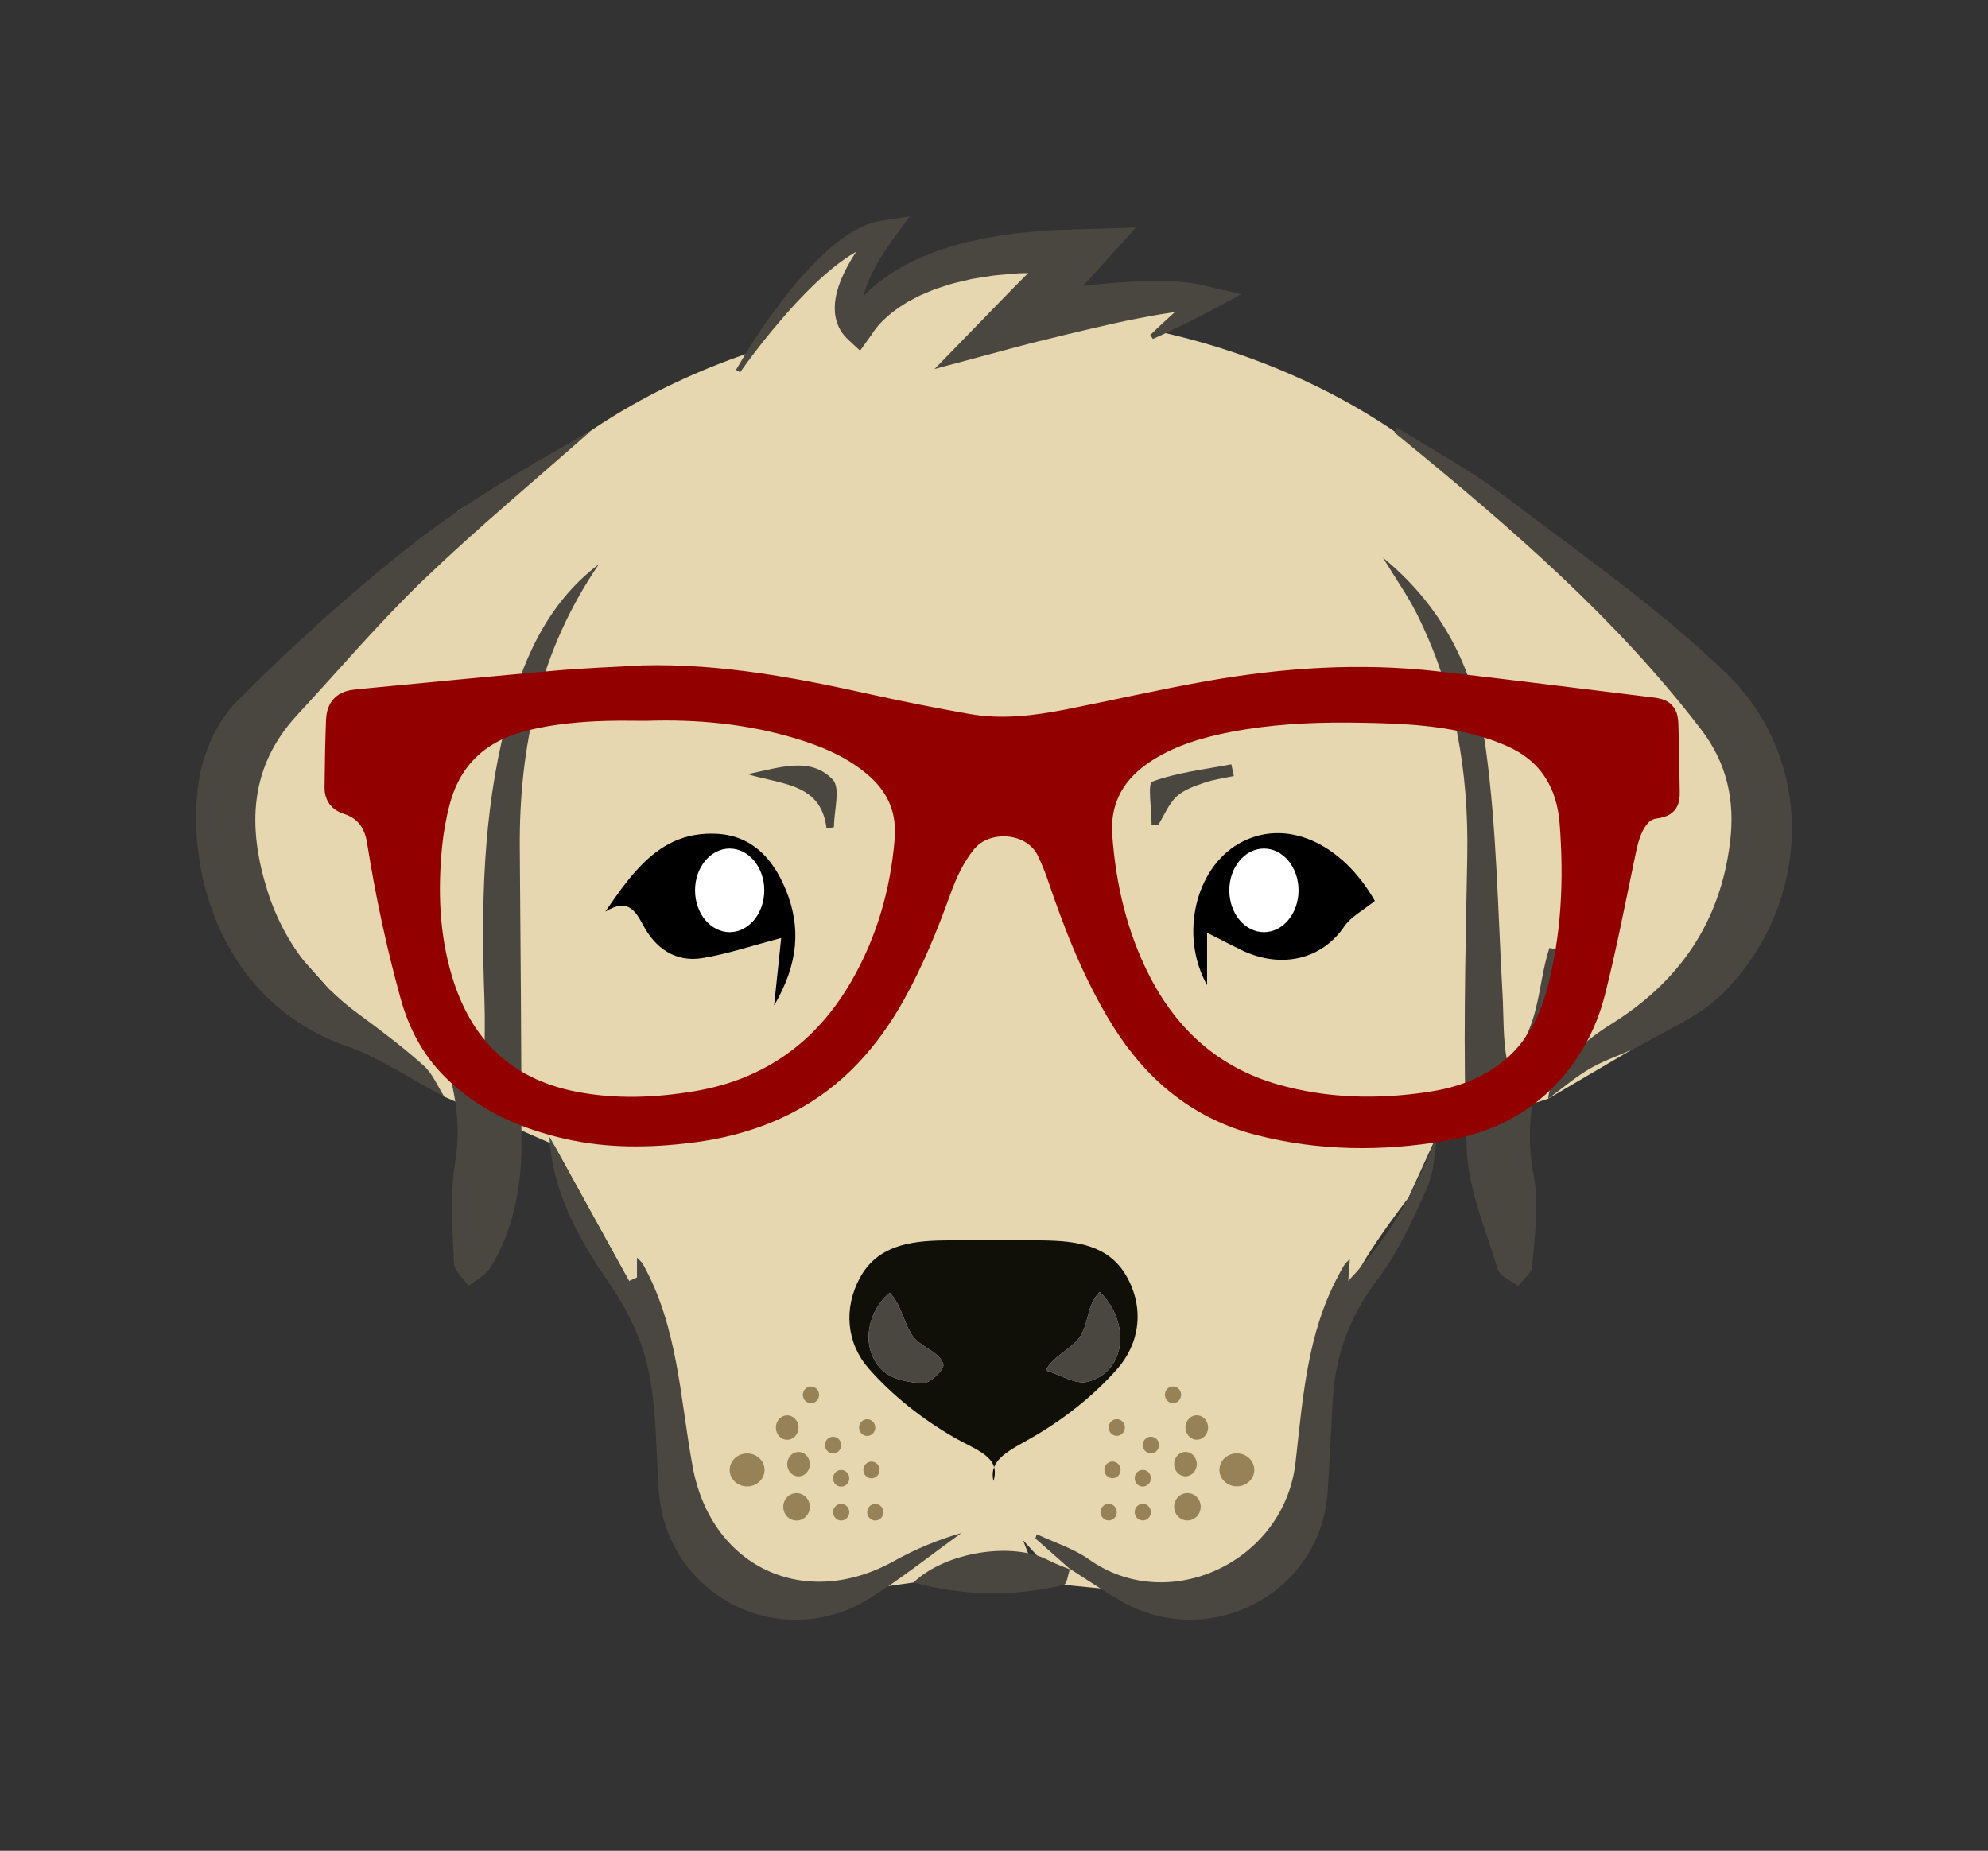 <?xml version="1.0" encoding="utf-8"?>
<!-- Generator: Adobe Illustrator 16.0.0, SVG Export Plug-In . SVG Version: 6.00 Build 0)  -->
<!DOCTYPE svg PUBLIC "-//W3C//DTD SVG 1.1//EN" "http://www.w3.org/Graphics/SVG/1.1/DTD/svg11.dtd">
<svg version="1.1" xmlns="http://www.w3.org/2000/svg" xmlns:xlink="http://www.w3.org/1999/xlink" x="0px" y="0px"
	 width="341.983px" height="318.42px" viewBox="0 0 341.983 318.42" enable-background="new 0 0 341.983 318.42"
	 xml:space="preserve">
<rect x="0" y="0" width="341.983" height="318.42" fill="#333333" stroke="none"/>
<g id="Layer_2">
</g>
<g id="Layer_3">
</g>
<g id="Layer_1">
</g>
<g id="Layer_4">
	<g>
		<ellipse fill-rule="evenodd" clip-rule="evenodd" fill="#E6D7B0" cx="170.676" cy="137.859" rx="106.167" ry="83.924"/>
		<polyline fill-rule="evenodd" clip-rule="evenodd" fill="#E6D7B0" points="101.652,74.124 78.888,87.848 52.652,112.487 
			38.652,131.292 42.318,154.153 56.586,170.171 76.436,188.687 95.284,196.942 106.665,217.595 113.652,230.174 120.472,264.82 
			129.956,272.82 143.92,274.124 157.132,272.261 170.906,270.469 178.117,270.469 		"/>
		<path fill-rule="evenodd" clip-rule="evenodd" fill="#E6D7B0" d="M239.879,74.416l42.772,32.737l11.333,16
			c0,0,5.333,12.334,6,13.334s0,17.667,0,17.667l-6,12.667l-13.303,13.771l-14.368,8.442l-18.986,5.977l-5.063,11.086
			c0,0-11.072,14.273-9.613,16.297s-5.333,14.44-5.333,14.44l-6.427,26.653l-3.907,8.333l-9.333,2.304h-9.833l-14.812-1.464
			l-16.355-17.866l-13-8.307"/>
		<path fill-rule="evenodd" clip-rule="evenodd" fill="#E6D7B0" d="M129.099,60.617l13.977-16.222l7.247-4.285l-2.256,8.626
			l-0.071,7.12l5.655-3.245l17.024-7.375h9.642l2.5,2.75l-2.375,3.808h7.375c0,0,7.669-0.201,8.037-0.243
			c0.368-0.043,6.837-0.507,6.837-0.507l4.536,0.75l-10.785,6.692l-13.25,9.125l-22.875,0.625"/>
		<path fill-rule="evenodd" clip-rule="evenodd" fill="#494740" d="M76.436,188.687c-5.977-3.147-11.134-6.708-16.837-8.716
			c-21.31-7.502-27.687-29.67-25.434-45.409c0.701-4.893,3.114-10.431,6.549-13.872c9.655-9.671,19.833-18.938,30.601-27.346
			c9.414-7.351,19.907-13.318,30.339-19.221c-9.626,8.512-19.531,16.733-28.79,25.626c-7.646,7.344-14.53,15.481-21.748,23.271
			c-8.306,8.963-8.539,19.331-5.112,30.243c2.787,8.874,8.307,15.776,15.759,21.256c3.804,2.798,7.592,5.654,11.104,8.799
			C74.422,184.714,75.279,186.893,76.436,188.687z"/>
		<path fill-rule="evenodd" clip-rule="evenodd" fill="#494740" d="M240.299,73.551c6.159,3.872,12.642,7.318,18.414,11.7
			c12.998,9.864,26.521,19.28,38.217,30.554c15.499,14.941,14.812,39.522-0.423,54.976c-3.761,3.815-9.128,6.108-13.906,8.839
			c-2.816,1.61-6.054,2.485-8.871,4.094c-2.656,1.517-5.01,3.563-7.416,5.318c0.386-4.081,4.249-8.727,10.927-12.893
			c11.65-7.267,18.701-17.479,20.375-31.274c0.867-7.151-0.532-13.549-4.981-19.359c-14.646-19.134-32.73-34.709-51.243-49.854
			c-0.504-0.412-1.009-0.824-1.512-1.236C240.019,74.127,240.159,73.839,240.299,73.551z"/>
		<path fill-rule="evenodd" clip-rule="evenodd" fill="#100F08" d="M170.901,254.793c1.286-4.187-2.91-5.255-6.885-7.556
			c-5.372-3.109-10.515-7.149-14.592-11.808c-3.795-4.338-4.392-10.342-1.448-15.683c2.957-5.367,8.474-6.232,14.027-6.331
			c5.858-0.104,11.722-0.109,17.579-0.007c5.522,0.096,11.101,0.776,14.162,6.085c3.183,5.518,2.348,11.615-1.594,16.075
			c-4.103,4.644-9.253,8.681-14.642,11.768C173.547,249.607,170.046,251.125,170.901,254.793z M189.173,222.246
			c-2.402,2.534-1.74,5.418-3.522,7.928c-1.306,1.839-4.86,3.444-5.712,5.606c2.402,0.712,5.08,2.483,7.155,1.943
			C193.805,235.978,194.487,227.47,189.173,222.246z M153.066,222.394c-4.082,3.412-5.087,9.855-1.171,13.445
			c1.642,1.504,4.578,2.078,6.939,2.114c1.209,0.018,3.626-2.342,3.443-3.177c-0.461-2.101-3.751-2.962-5.128-4.741
			C155.452,227.844,155.265,224.785,153.066,222.394z"/>
		<path fill-rule="evenodd" clip-rule="evenodd" fill="#494740" d="M103.025,97.065c-10.155,14.828-13.745,31.306-13.609,48.857
			c0.132,16.986,0.283,33.972,0.286,50.957c0.002,7.445-1.399,14.66-5.278,21.136c-0.809,1.35-2.527,2.156-3.827,3.213
			c-0.874-1.294-2.447-2.56-2.5-3.887c-0.231-5.823-0.711-11.776,0.215-17.467c0.962-5.906,0.159-11.166-1.452-16.792
			c-1.636-5.71-2.02-11.791-2.778-17.731c-0.163-1.271,0.423-2.637,1.031-3.92c2.208,7.212,1.383,15.216,6.297,21.407
			c0.648-0.051,1.296-0.103,1.944-0.154c0-3.577,0.109-7.158-0.019-10.73c-0.565-15.887-0.311-31.723,3.651-47.234
			C89.725,114.001,93.891,103.991,103.025,97.065z"/>
		<path fill-rule="evenodd" clip-rule="evenodd" fill="#494740" d="M237.907,95.952c11.118,9.105,16.024,20.591,17.709,33.022
			c1.878,13.866,2.051,27.969,2.853,41.975c0.22,3.834,0.034,7.691,0.798,11.678c5.756-5.323,5.107-12.982,7.269-19.536
			c0.535,0.098,1.069,0.195,1.604,0.292c-0.776,5.643-0.953,11.454-2.476,16.889c-2.056,7.34-3.346,14.375-1.816,22.101
			c0.982,4.968,0.114,10.342-0.267,15.509c-0.087,1.182-1.579,2.26-2.425,3.386c-1.202-0.937-3.124-1.654-3.487-2.847
			c-2.072-6.806-5.061-13.673-5.346-20.617c-0.69-16.809-0.225-33.674,0.083-50.511c0.269-14.641-2.132-28.647-8.73-41.792
			C242.221,102.603,240.326,99.925,237.907,95.952z"/>
		<path fill-rule="evenodd" clip-rule="evenodd" fill="#494740" d="M184.22,270.076c-2.034-1.799-4.068-3.594-6.103-5.391
			c0.077-0.242,0.154-0.486,0.231-0.729c3.016,1.422,6.32,2.438,8.996,4.338c13.634,9.688,33.555,0.48,35.518-16.674
			c1.253-10.957,1.971-22.209,7.432-32.276c0.496-0.915,0.868-1.898,1.909-2.682c-0.073,1.009-0.147,2.02-0.271,3.703
			c7.238-7.597,11.805-16.021,15.395-25.355c-0.568,3.119-0.573,6.486-1.823,9.302c-2.433,5.48-4.956,11.113-8.552,15.837
			c-4.895,6.431-7.35,13.355-7.719,21.247c-0.238,5.067-0.531,10.131-0.845,15.196c-1.086,17.543-20.397,27.697-35.723,18.76
			c-2.93-1.709-5.739-3.623-8.604-5.441L184.22,270.076z"/>
		<path fill-rule="evenodd" clip-rule="evenodd" fill="#494740" d="M94.534,195.58c4.369,7.93,9.02,16.369,13.669,24.807
			c0.458-0.203,0.915-0.408,1.373-0.611c0-0.981,0-1.963,0-3.411c0.496,0.523,0.811,0.747,0.981,1.051
			c6.104,10.858,6.412,23.137,8.606,34.963c3.207,17.284,19.249,24.724,34.57,16.216c3.654-2.029,7.521-3.678,11.645-4.84
			c-5.197,3.73-10.215,7.748-15.625,11.141c-15.493,9.715-35.119-0.309-36.43-18.436c-0.507-7.005-0.349-14.161-1.823-20.959
			c-1.131-5.215-3.716-10.416-6.779-14.844C99.235,212.727,94.938,204.599,94.534,195.58z"/>
		<path fill-rule="evenodd" clip-rule="evenodd" d="M134.384,161.374c-4.973,1.302-9.23,2.758-13.609,3.467
			c-4.525,0.733-7.994-1.679-10.065-5.544c-1.464-2.733-2.742-4.793-6.587-2.454c4.972-7.254,9.757-13.832,19.081-13.401
			c6.055,0.28,9.706,4.169,11.924,9.519c2.705,6.528,2.255,12.785-1.964,20.034C133.665,168.221,134.026,164.781,134.384,161.374z"
			/>
		<path fill-rule="evenodd" clip-rule="evenodd" d="M236.505,154.996c-1.984,1.615-4.1,2.687-5.266,4.403
			c-3.85,5.669-10.862,7.394-17.807,3.992c-1.704-0.836-3.389-1.712-5.784-2.926c0,3.243,0,5.704,0,9.025
			c-4.817-8.647-1.937-20.082,5.419-24.326C221.092,140.535,230.816,145.004,236.505,154.996z"/>
		<path fill-rule="evenodd" clip-rule="evenodd" fill="#494740" d="M184.062,269.91c-0.343,0.951-0.514,2.619-1.055,2.75
			c-8.521,2.051-17.015,1.971-25.875-0.398c5.604-5.334,17.067-7.021,23.191-3.848c1.25,0.648,2.595,1.115,3.896,1.664
			C184.22,270.076,184.062,269.91,184.062,269.91z"/>
		<path fill-rule="evenodd" clip-rule="evenodd" fill="#494740" d="M142.192,142.559c-0.931-7.726-7.396-7.537-13.607-9.362
			c5.715-1.178,10.817-3.057,14.647,0.904c1.403,1.451,0.227,5.396,0.227,8.205C143.036,142.39,142.614,142.475,142.192,142.559z"/>
		<path fill-rule="evenodd" clip-rule="evenodd" fill="#494740" d="M198.102,141.859c0-2.571-0.712-7.084,0.12-7.389
			c4.315-1.584,9.025-2.094,13.598-2.978c0.142,0.672,0.282,1.345,0.423,2.017c-1.706,0.373-3.466,0.591-5.103,1.162
			c-1.673,0.583-3.512,1.209-4.752,2.374c-1.349,1.269-2.093,3.182-3.101,4.813C198.892,141.859,198.497,141.859,198.102,141.859z"
			/>
		<path fill-rule="evenodd" clip-rule="evenodd" fill="#494740" d="M189.173,222.246c5.314,5.225,4.632,13.732-2.079,15.478
			c-2.075,0.54-4.753-1.231-7.155-1.943c0.852-2.163,4.406-3.767,5.712-5.606C187.433,227.664,186.771,224.78,189.173,222.246z"/>
		<path fill-rule="evenodd" clip-rule="evenodd" fill="#494740" d="M153.066,222.394c2.198,2.391,2.386,5.45,4.084,7.641
			c1.377,1.779,4.667,2.64,5.128,4.741c0.183,0.835-2.234,3.195-3.443,3.177c-2.361-0.037-5.298-0.61-6.939-2.114
			C147.979,232.25,148.984,225.806,153.066,222.394z"/>
		<ellipse fill-rule="evenodd" clip-rule="evenodd" fill="#FFFFFF" cx="217.425" cy="153.178" rx="5.954" ry="7.192"/>
		<g>
			<ellipse fill-rule="evenodd" clip-rule="evenodd" fill="#978157" cx="205.875" cy="245.594" rx="1.948" ry="2.099"/>
			<ellipse fill-rule="evenodd" clip-rule="evenodd" fill="#978157" cx="212.77" cy="252.882" rx="3" ry="2.834"/>
			<ellipse fill-rule="evenodd" clip-rule="evenodd" fill="#978157" cx="203.927" cy="251.89" rx="1.948" ry="2.099"/>
			<ellipse fill-rule="evenodd" clip-rule="evenodd" fill="#978157" cx="204.264" cy="259.23" rx="2.285" ry="2.36"/>
			<ellipse fill-rule="evenodd" clip-rule="evenodd" fill="#978157" cx="197.984" cy="248.61" rx="1.395" ry="1.436"/>
			<ellipse fill-rule="evenodd" clip-rule="evenodd" fill="#978157" cx="196.59" cy="254.318" rx="1.395" ry="1.437"/>
			<ellipse fill-rule="evenodd" clip-rule="evenodd" fill="#978157" cx="196.59" cy="260.152" rx="1.395" ry="1.437"/>
			<ellipse fill-rule="evenodd" clip-rule="evenodd" fill="#978157" cx="190.722" cy="260.152" rx="1.395" ry="1.437"/>
			<ellipse fill-rule="evenodd" clip-rule="evenodd" fill="#978157" cx="191.374" cy="252.882" rx="1.395" ry="1.436"/>
			<ellipse fill-rule="evenodd" clip-rule="evenodd" fill="#978157" cx="192.117" cy="245.594" rx="1.395" ry="1.437"/>
			<ellipse fill-rule="evenodd" clip-rule="evenodd" fill="#978157" cx="201.785" cy="239.967" rx="1.395" ry="1.437"/>
		</g>
		<g>
			<ellipse fill-rule="evenodd" clip-rule="evenodd" fill="#978157" cx="135.415" cy="245.607" rx="1.948" ry="2.099"/>
			<ellipse fill-rule="evenodd" clip-rule="evenodd" fill="#978157" cx="128.52" cy="252.895" rx="3" ry="2.835"/>
			<ellipse fill-rule="evenodd" clip-rule="evenodd" fill="#978157" cx="137.362" cy="251.904" rx="1.948" ry="2.098"/>
			<ellipse fill-rule="evenodd" clip-rule="evenodd" fill="#978157" cx="137.025" cy="259.243" rx="2.285" ry="2.361"/>
			<ellipse fill-rule="evenodd" clip-rule="evenodd" fill="#978157" cx="143.305" cy="248.624" rx="1.395" ry="1.437"/>
			<ellipse fill-rule="evenodd" clip-rule="evenodd" fill="#978157" cx="144.7" cy="254.332" rx="1.395" ry="1.436"/>
			<ellipse fill-rule="evenodd" clip-rule="evenodd" fill="#978157" cx="144.7" cy="260.166" rx="1.395" ry="1.437"/>
			<ellipse fill-rule="evenodd" clip-rule="evenodd" fill="#978157" cx="150.567" cy="260.166" rx="1.395" ry="1.437"/>
			<ellipse fill-rule="evenodd" clip-rule="evenodd" fill="#978157" cx="149.915" cy="252.895" rx="1.395" ry="1.437"/>
			<ellipse fill-rule="evenodd" clip-rule="evenodd" fill="#978157" cx="149.173" cy="245.607" rx="1.395" ry="1.437"/>
			<ellipse fill-rule="evenodd" clip-rule="evenodd" fill="#978157" cx="139.504" cy="239.98" rx="1.395" ry="1.437"/>
		</g>
		<g>
			<path fill="#494740" d="M126.616,63.628c3.019-5.209,6.385-10.212,10.298-14.867c1.966-2.318,4.057-4.562,6.475-6.556
				c0.598-0.504,1.235-0.975,1.883-1.438l1.003-0.667l1.059-0.614c0.73-0.385,1.493-0.737,2.307-1.025
				c0.406-0.144,0.843-0.245,1.266-0.364c0.438-0.094,0.896-0.15,1.347-0.219l4.256-0.651l-2.721,3.722l-0.652,0.892l-0.644,0.937
				c-0.423,0.63-0.823,1.274-1.211,1.92c-0.774,1.292-1.463,2.618-2.003,3.946c-0.527,1.318-0.913,2.679-0.923,3.805
				c-0.012,0.283,0.014,0.54,0.053,0.771c0.035,0.235,0.1,0.434,0.173,0.608c0.074,0.173,0.169,0.315,0.271,0.449
				c0.105,0.13,0.246,0.245,0.387,0.368l-3.961,0.968c0.321-0.746,0.553-1.114,0.848-1.606c0.283-0.465,0.593-0.873,0.894-1.31
				l0.979-1.19c0.341-0.376,0.698-0.73,1.051-1.094c0.713-0.716,1.488-1.338,2.258-1.97c0.807-0.557,1.583-1.197,2.429-1.678
				c0.845-0.478,1.663-1.048,2.54-1.442c0.872-0.411,1.734-0.869,2.622-1.236l2.683-1.034c0.898-0.328,1.814-0.559,2.725-0.841
				l1.368-0.404c0.458-0.115,0.919-0.205,1.379-0.308l2.765-0.604c0.923-0.178,1.849-0.286,2.774-0.432
				c0.927-0.124,1.855-0.297,2.781-0.394l2.779-0.25c0.927-0.069,1.86-0.196,2.784-0.222l5.56-0.173l8.894-0.278l-6.25,6.937
				c-0.95,1.055-1.902,2.108-2.87,3.145c-0.964,1.041-1.92,2.089-2.906,3.108c-0.986,1.02-1.944,2.066-2.953,3.063l-3.001,3.016
				l-3.983-7.029c1.45-0.311,2.833-0.577,4.249-0.849c1.406-0.276,2.824-0.491,4.238-0.72c2.834-0.437,5.685-0.811,8.56-1.054
				c1.438-0.123,2.879-0.235,4.33-0.311c0.721-0.046,1.449-0.088,2.182-0.089c0.733-0.004,1.453-0.036,2.196-0.011l2.21,0.047
				l2.238,0.142c0.754,0.081,1.523,0.209,2.274,0.315c0.767,0.132,1.567,0.352,2.332,0.53l5.277,1.232l-4.542,2.466
				c-1.729,0.939-3.513,1.795-5.267,2.697c-1.78,0.863-3.558,1.73-5.381,2.53l-0.455-0.673c1.42-1.395,2.886-2.723,4.348-4.055
				c1.489-1.293,2.947-2.632,4.461-3.888l0.736,3.699c-0.633,0.005-1.222-0.034-1.859-0.005c-0.656,0.054-1.294,0.084-1.949,0.153
				l-1.988,0.223l-2.008,0.312c-0.665,0.093-1.344,0.245-2.014,0.366l-2.02,0.377c-1.348,0.253-2.696,0.543-4.044,0.842
				l-4.045,0.928l-4.046,0.958l-4.04,0.991c-1.338,0.328-2.708,0.667-3.997,1.013l-14.637,3.926l10.652-10.955l2.966-3.05
				c0.98-1.025,2.011-2,3.014-3.003c1.003-1.003,2.035-1.977,3.061-2.958c1.021-0.984,2.058-1.953,3.097-2.92l2.644,6.659
				l-5.146-0.276c-0.86-0.051-1.707-0.002-2.563-0.006l-2.565,0.023c-0.854,0.014-1.692,0.12-2.54,0.182
				c-0.844,0.081-1.699,0.123-2.536,0.232l-2.494,0.395c-0.416,0.069-0.836,0.125-1.248,0.205l-1.216,0.292
				c-0.807,0.205-1.638,0.36-2.429,0.603l-2.359,0.763c-0.778,0.271-1.513,0.62-2.275,0.924c-0.772,0.291-1.443,0.728-2.176,1.08
				c-0.732,0.357-1.357,0.841-2.049,1.25c-0.631,0.468-1.285,0.928-1.857,1.447l-0.859,0.779l-0.782,0.826
				c-0.22,0.287-0.477,0.572-0.676,0.857c-0.191,0.256-0.43,0.649-0.478,0.716l-2.009,2.783l-1.953-1.815
				c-0.446-0.414-0.862-0.862-1.211-1.387c-0.342-0.521-0.619-1.085-0.807-1.661c-0.187-0.572-0.301-1.152-0.345-1.706
				c-0.049-0.555-0.046-1.096,0.006-1.603c0.036-0.519,0.13-1,0.23-1.473c0.103-0.473,0.234-0.921,0.374-1.362
				c0.29-0.872,0.635-1.691,1.012-2.478c0.764-1.563,1.646-3.002,2.595-4.372c0.473-0.687,0.972-1.349,1.483-2.001l0.781-0.967
				c0.271-0.324,0.526-0.625,0.832-0.967l1.535,3.071c-0.29,0.031-0.58,0.036-0.877,0.073c-0.301,0.066-0.603,0.103-0.908,0.186
				c-0.612,0.164-1.23,0.39-1.848,0.654l-0.921,0.441l-0.909,0.507c-0.598,0.363-1.199,0.734-1.779,1.152
				c-2.34,1.64-4.516,3.626-6.586,5.717c-2.072,2.097-4.021,4.336-5.915,6.627c-1.891,2.293-3.716,4.66-5.424,7.094L126.616,63.628z
				"/>
		</g>
		<path fill-rule="evenodd" clip-rule="evenodd" fill="#930000" stroke="#930000" stroke-width="5" stroke-miterlimit="10" d="
			M110.643,116.972c13.084-0.33,25.801,2.095,38.479,4.903c5.746,1.272,11.524,2.417,17.32,3.437
			c5.852,1.029,11.68,0.323,17.447-0.813c8.125-1.601,16.201-3.468,24.354-4.897c12.82-2.248,25.745-3.104,38.727-1.623
			c12.409,1.416,24.8,2.992,37.197,4.505c1.685,0.205,2.017,0.554,2.059,2.24c0.096,3.849,0.172,7.698,0.229,11.549
			c0.023,1.586-0.255,1.854-1.865,2.077c-1.686,0.235-2.851,1.229-3.738,2.608c-1.309,2.031-1.706,4.35-2.19,6.664
			c-1.599,7.642-3.072,15.319-4.99,22.882c-1.464,5.774-4.319,10.939-8.658,15.168c-4.733,4.614-10.537,7.071-16.93,8.157
			c-10.455,1.776-20.896,1.682-31.221-0.945c-10.293-2.618-17.846-8.902-23.374-17.816c-4.729-7.626-7.977-15.905-10.839-24.362
			c-0.526-1.556-1.155-3.088-1.864-4.571c-2.714-5.675-11.342-6.329-15.175-1.598c-2.042,2.521-3.368,5.385-4.451,8.382
			c-2.217,6.135-4.663,12.167-7.848,17.874c-4.342,7.781-10.062,14.216-18.083,18.38c-5.223,2.711-10.81,4.238-16.618,4.954
			c-6.94,0.854-13.875,0.945-20.75-0.613c-7.365-1.669-14.097-4.575-19.549-9.998c-3.491-3.472-5.679-7.659-6.981-12.367
			c-2.411-8.711-4.294-17.535-5.706-26.461c-0.547-3.455-2.31-5.981-5.76-7.066c-1.084-0.341-1.551-1.055-1.536-2.087
			c0.053-3.85,0.098-7.7,0.253-11.546c0.08-1.991,0.889-2.709,2.866-2.896c11.497-1.092,22.99-2.229,34.494-3.241
			C100.831,117.419,105.742,117.256,110.643,116.972z M111.137,121.512c-2.277,0-4.556-0.052-6.831,0.011
			c-4.72,0.132-9.406,0.567-14.011,1.686c-7.871,1.91-13.213,6.538-15.334,14.479c-0.676,2.529-1.146,5.143-1.4,7.748
			c-0.759,7.796-0.497,15.551,1.76,23.118c3.512,11.779,11.052,19.312,23.304,21.714c7.146,1.401,14.325,1.116,21.449-0.099
			c12.688-2.164,22.204-9.076,28.569-20.134c4.518-7.847,7.006-16.427,7.753-25.485c0.429-5.191-1.313-9.476-5.208-12.909
			c-3.949-3.481-8.657-5.501-13.616-6.99C128.952,122.061,120.103,121.211,111.137,121.512z M231.809,121.814
			c-6.852-0.038-13.67,0.348-20.411,1.636c-5.078,0.971-10.004,2.408-14.431,5.193c-5.621,3.537-8.609,8.55-8.115,15.281
			c0.644,8.775,2.643,17.252,6.663,25.112c5.062,9.896,12.782,16.831,23.609,19.931c8.91,2.551,17.981,2.733,27.096,1.346
			c4.632-0.705,9.007-2.182,12.859-4.946c4.994-3.584,7.848-8.619,9.424-14.406c2.631-9.664,3.049-19.55,2.287-29.464
			c-0.518-6.729-3.6-12.122-9.899-15.126c-2.457-1.172-5.112-2.033-7.765-2.668C246.127,122.027,238.964,121.896,231.809,121.814z"
			/>
		<ellipse fill-rule="evenodd" clip-rule="evenodd" fill="#FFFFFF" cx="125.52" cy="153.178" rx="5.954" ry="7.192"/>
	</g>
</g>
</svg>
